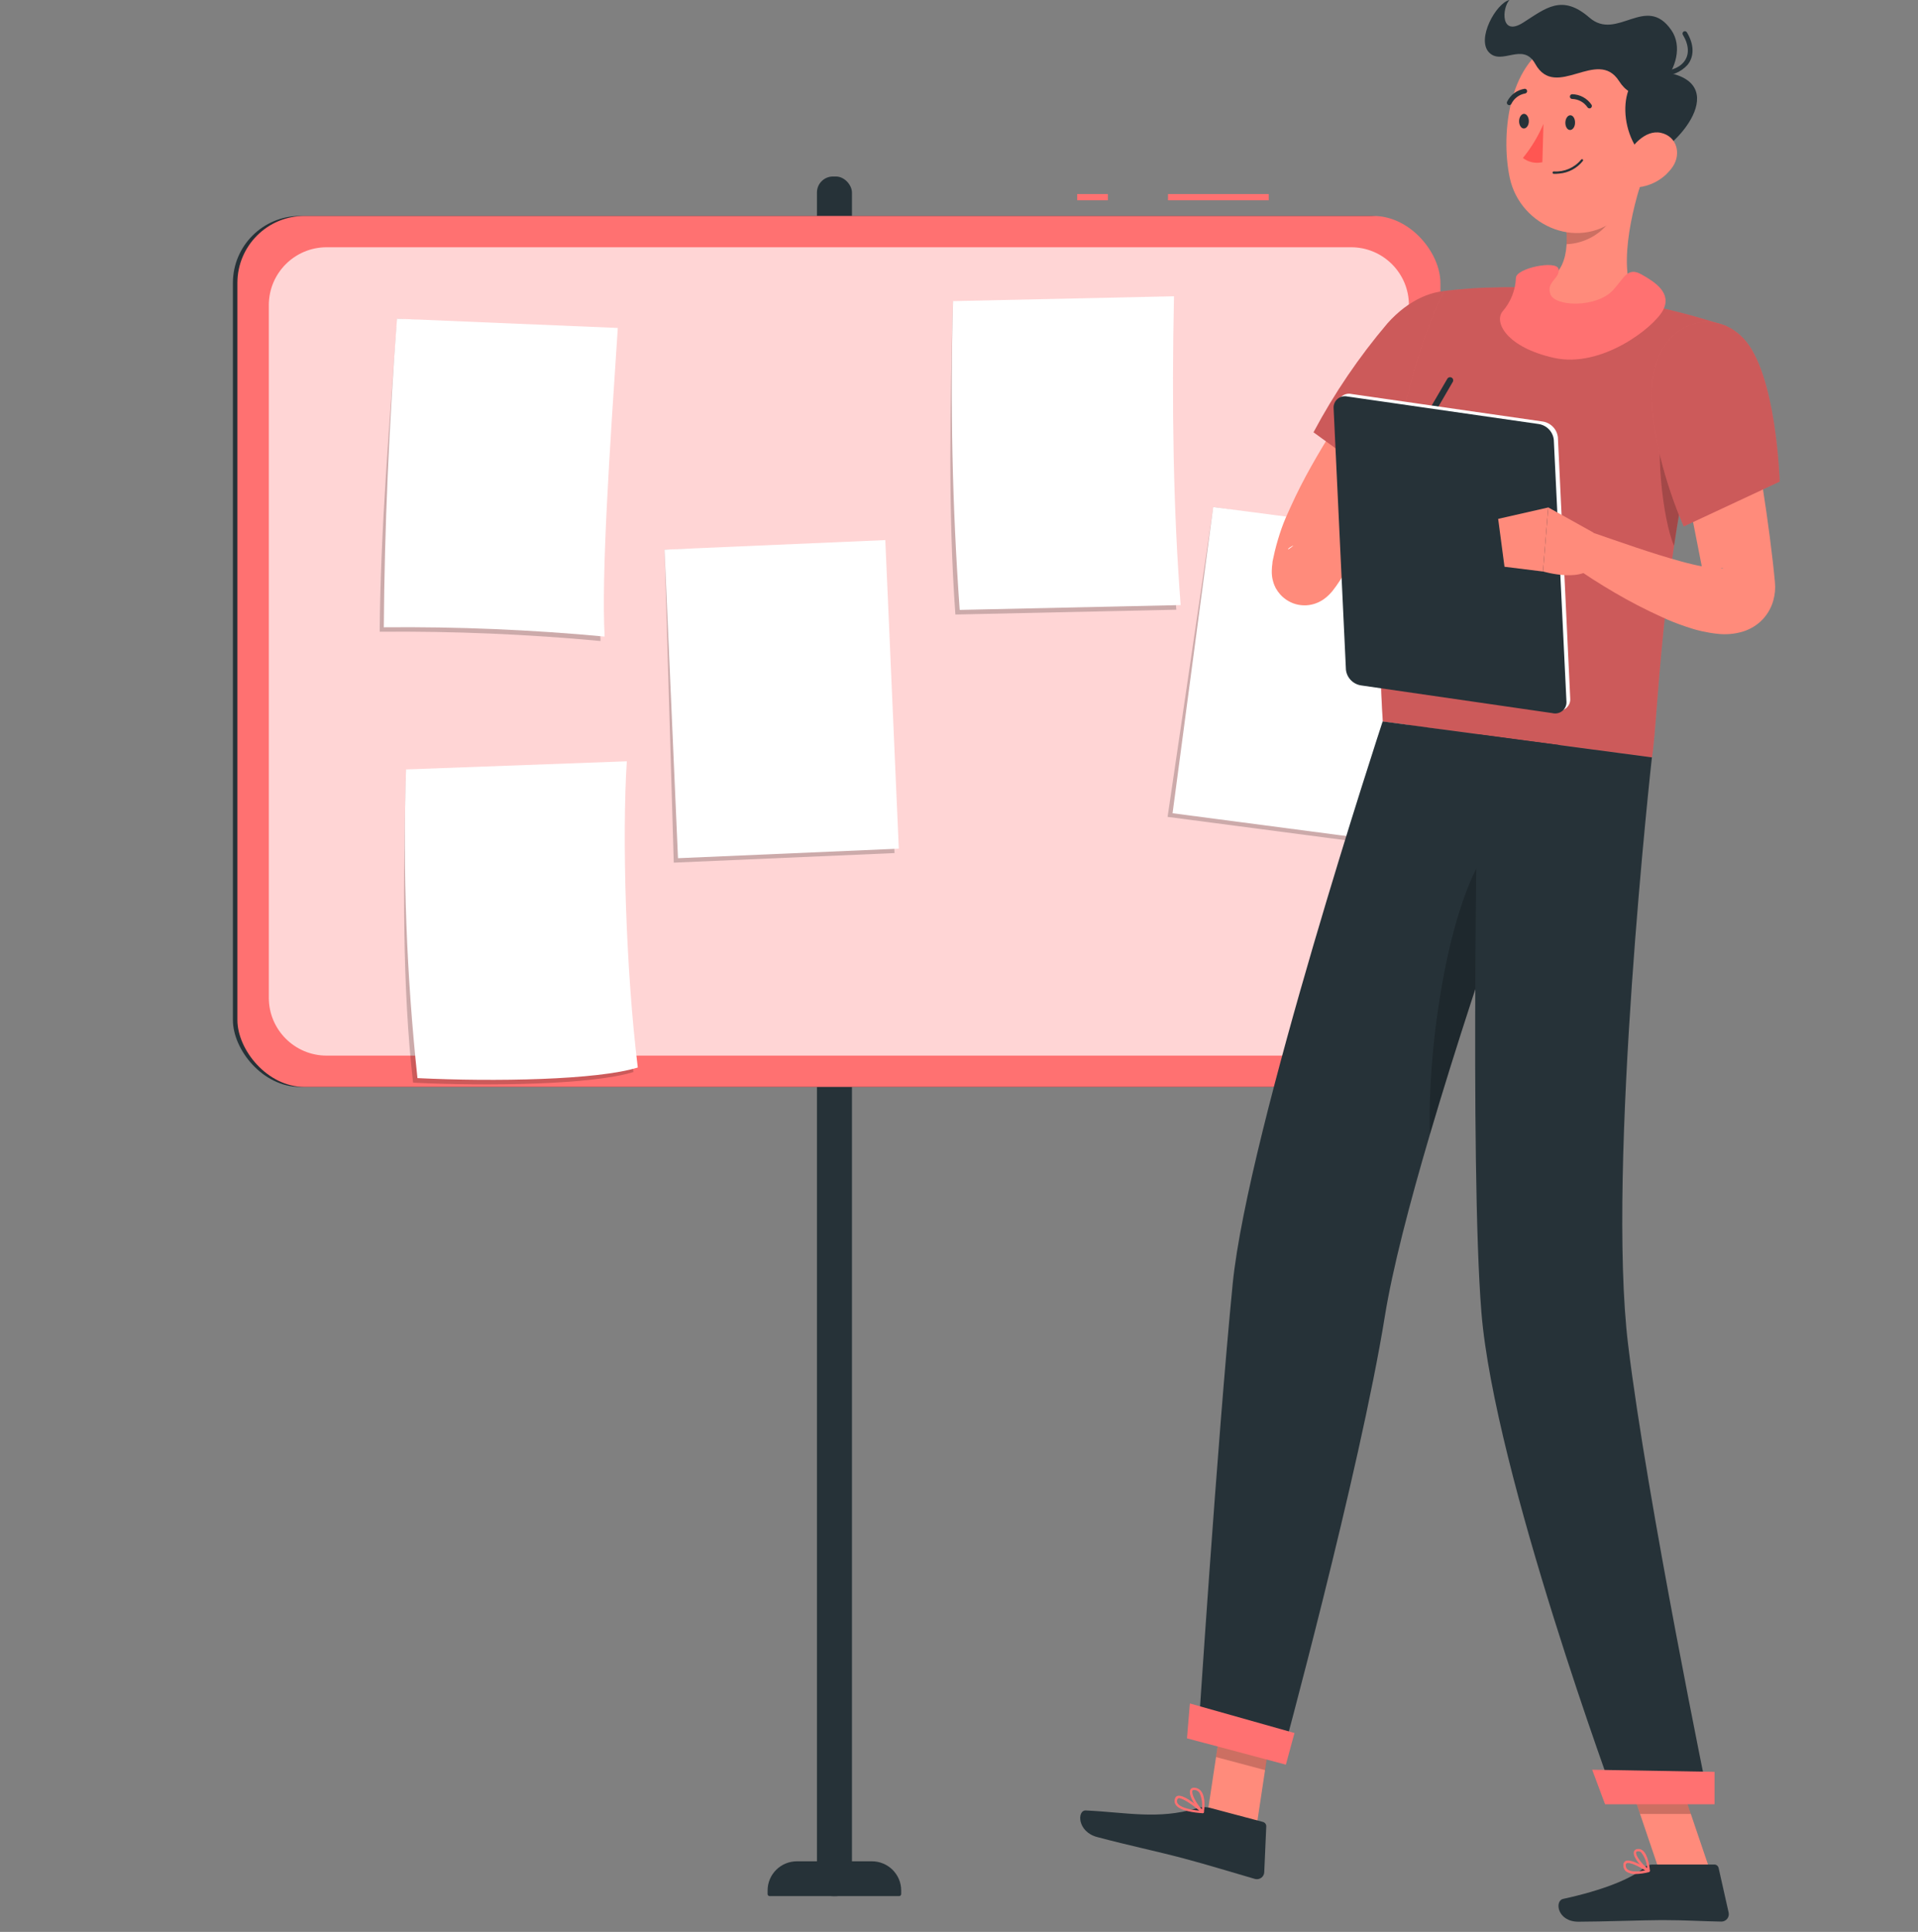 <svg width="140" height="141" viewBox="0 0 140 141" fill="none" xmlns="http://www.w3.org/2000/svg">
<rect x="0" y="0" width="140" height="141" fill="#808080" stroke="none"/>
<rect x="17" y="15.761" width="87.812" height="63.569" rx="4.89" fill="#263238"/>
<rect x="59.631" y="12.882" width="2.555" height="125.507" rx="1.17" fill="#263238"/>
<path d="M58.17 135.848H63.638C64.821 135.848 65.78 136.801 65.78 137.977V138.238C65.78 138.278 65.764 138.316 65.735 138.345C65.707 138.373 65.668 138.389 65.628 138.389H56.181C56.097 138.389 56.029 138.321 56.029 138.238V137.977C56.029 136.801 56.988 135.848 58.17 135.848V135.848Z" fill="#263238"/>
<rect x="85.256" y="14.162" width="7.352" height="0.457" fill="#FF7171"/>
<rect x="78.623" y="14.162" width="2.247" height="0.457" fill="#FF7171"/>
<rect x="17.328" y="15.761" width="87.812" height="63.569" rx="4.89" fill="#FF7171"/>
<path opacity="0.7" d="M98.62 18.046C100.95 18.046 102.84 19.935 102.84 22.266V72.825C102.84 75.156 100.95 77.045 98.62 77.045H23.843C21.512 77.045 19.622 75.156 19.622 72.825V22.266C19.622 19.935 21.512 18.046 23.843 18.046L98.62 18.046Z" fill="white"/>
<path opacity="0.2" d="M43.834 46.785C38.476 46.286 33.096 46.06 27.715 46.108C27.765 38.843 28.418 30.987 28.992 23.26L44.789 24.27C44.178 33.286 43.572 42.329 43.834 46.785Z" fill="black"/>
<path d="M44.134 46.46C38.777 45.959 33.397 45.733 28.016 45.784C28.066 38.514 28.402 30.992 28.976 23.26L45.095 23.936C44.493 32.952 43.886 42 44.134 46.46Z" fill="white"/>
<path opacity="0.2" d="M65.293 62.262L49.179 62.961L48.508 40.108L64.309 39.738L65.293 62.262V62.262Z" fill="black"/>
<path d="M48.504 40.116L64.621 39.419L65.606 61.94L49.489 62.637L48.504 40.116Z" fill="white"/>
<path opacity="0.2" d="M101.219 61.718L85.225 59.621L88.561 37.001L104.183 39.368L101.219 61.718V61.718Z" fill="black"/>
<path d="M88.555 37.006L104.549 39.106L101.583 61.454L85.589 59.355L88.555 37.006Z" fill="white"/>
<path opacity="0.2" d="M46.234 78.242C43.312 79.156 35.785 79.298 30.152 79.019C29.348 71.982 29.43 64.104 29.633 56.171L45.434 55.91C45.085 61.357 45.356 71.05 46.234 78.242Z" fill="black"/>
<path d="M46.553 77.913C43.626 78.827 36.1 78.964 30.471 78.686C29.673 71.204 29.393 63.677 29.635 56.157L45.753 55.563C45.4 61.028 45.671 70.721 46.553 77.913Z" fill="white"/>
<path opacity="0.2" d="M85.864 44.5L69.736 44.852C69.194 37.348 69.35 29.502 69.557 22.003H85.367C85.188 29.977 85.308 37.586 85.864 44.5Z" fill="black"/>
<path d="M86.179 44.162L70.051 44.514C69.512 37.01 69.35 29.497 69.564 21.976L85.692 21.624C85.517 29.648 85.646 37.252 86.179 44.162Z" fill="white"/>
<path d="M91.722 133.291L88.144 132.34L89.418 123.876L92.996 124.828L91.722 133.291V133.291Z" fill="#FF8B7B"/>
<path d="M124.814 136.507H121.108L118.223 128.003H121.929L124.814 136.507V136.507Z" fill="#FF8B7B"/>
<path d="M120.613 136.082H125.132C125.283 136.082 125.413 136.187 125.446 136.333L126.18 139.6C126.214 139.761 126.171 139.928 126.065 140.055C125.959 140.181 125.801 140.253 125.635 140.249C124.181 140.226 123.124 140.14 121.291 140.14C120.165 140.14 116.768 140.258 115.217 140.258C113.666 140.258 113.458 138.735 114.095 138.593C116.948 137.976 119.099 137.125 120.013 136.306C120.179 136.162 120.392 136.083 120.613 136.082V136.082Z" fill="#263238"/>
<path d="M88.283 131.937L92.188 132.976C92.335 133.016 92.434 133.15 92.428 133.3L92.281 136.64C92.276 136.804 92.195 136.956 92.061 137.053C91.927 137.149 91.756 137.179 91.597 137.134C90.213 136.736 88.177 136.109 86.404 135.638C84.332 135.089 82.513 134.723 80.085 134.078C78.617 133.689 78.608 132.106 79.259 132.138C82.222 132.276 84.526 132.82 87.346 131.983C87.648 131.881 87.973 131.865 88.283 131.937V131.937Z" fill="#263238"/>
<path d="M107.44 27.009C106.217 28.533 104.948 30.171 103.748 31.776C102.548 33.382 101.394 35.043 100.332 36.708C99.801 37.536 99.316 38.378 98.85 39.215L97.576 41.699L97.47 41.923C97.47 41.946 97.442 41.965 97.438 41.96C97.431 41.905 97.431 41.85 97.438 41.795C97.437 41.654 97.422 41.513 97.391 41.374C97.375 41.298 97.354 41.223 97.327 41.15C97.327 41.104 97.294 41.059 97.276 41.013C97.253 40.949 97.225 40.886 97.193 40.825C97.111 40.672 97.011 40.528 96.897 40.395C96.737 40.215 96.548 40.06 96.339 39.938C96.127 39.816 95.896 39.73 95.656 39.682C95.476 39.649 95.293 39.636 95.111 39.645C94.904 39.655 94.7 39.698 94.506 39.773C94.371 39.819 94.243 39.886 94.128 39.97C94.013 40.057 94.017 40.071 94.013 40.08C94.008 40.089 94.04 40.08 94.068 40.08C94.232 39.969 94.386 39.845 94.529 39.709C94.705 39.558 94.88 39.394 95.056 39.22C95.771 38.538 96.51 37.788 97.281 37.088L99.612 38.588C99.238 39.617 98.787 40.617 98.264 41.58C97.979 42.129 97.642 42.65 97.258 43.136C97.186 43.223 97.111 43.307 97.031 43.387C96.904 43.52 96.763 43.639 96.611 43.744C96.439 43.862 96.253 43.959 96.057 44.032C95.832 44.115 95.596 44.165 95.356 44.179C95.158 44.188 94.96 44.174 94.765 44.138C94.508 44.088 94.261 43.995 94.036 43.863C93.812 43.734 93.611 43.57 93.44 43.378C93.316 43.237 93.208 43.084 93.117 42.921C93.085 42.852 93.048 42.779 93.02 42.71L92.96 42.55C92.923 42.431 92.905 42.358 92.886 42.276C92.845 42.074 92.826 41.868 92.831 41.663C92.834 41.479 92.849 41.295 92.877 41.114C92.877 40.981 92.914 40.876 92.932 40.775C92.974 40.574 93.011 40.409 93.048 40.249C93.2 39.622 93.362 39.096 93.546 38.565C93.731 38.035 93.971 37.504 94.206 36.996C94.668 35.971 95.176 34.983 95.711 34.032C96.774 32.143 97.936 30.31 99.192 28.542C99.81 27.668 100.447 26.804 101.103 25.957C101.758 25.111 102.423 24.292 103.157 23.441L107.44 27.009Z" fill="#FF8B7B"/>
<path d="M109.453 24.315C110.247 27.732 102.672 36.484 102.672 36.484L95.877 31.552C97.385 28.717 99.196 26.05 101.278 23.597C104.389 20.111 108.58 20.559 109.453 24.315Z" fill="#FF7171"/>
<path opacity="0.2" d="M109.453 24.315C110.247 27.732 102.672 36.484 102.672 36.484L95.877 31.552C97.385 28.717 99.196 26.05 101.278 23.597C104.389 20.111 108.58 20.559 109.453 24.315Z" fill="black"/>
<path opacity="0.2" d="M89.422 123.876L88.762 128.241L92.344 129.192L92.999 124.828L89.422 123.876V123.876Z" fill="black"/>
<path opacity="0.2" d="M121.929 128.007H118.223L119.714 132.39H123.42L121.929 128.007V128.007Z" fill="black"/>
<path d="M126.026 23.803C121.202 37.49 121.115 52.313 120.575 55.286C117.694 54.907 106.847 53.456 100.934 52.665C99.604 31.648 105.43 21.236 105.43 21.236C105.43 21.236 106.713 21.067 108.448 20.994C108.993 20.994 109.579 20.957 110.189 20.962C110.526 20.962 110.867 20.962 111.213 20.985C114.017 21.204 116.805 21.583 119.564 22.119C120.085 22.215 120.616 22.325 121.129 22.439C121.641 22.554 122.052 22.663 122.513 22.778C124.494 23.276 126.026 23.803 126.026 23.803Z" fill="#FF7171"/>
<path opacity="0.2" d="M126.026 23.803C121.202 37.49 121.115 52.313 120.575 55.286C117.694 54.907 106.847 53.456 100.934 52.665C99.604 31.648 105.43 21.236 105.43 21.236C105.43 21.236 106.713 21.067 108.448 20.994C108.993 20.994 109.579 20.957 110.189 20.962C110.526 20.962 110.867 20.962 111.213 20.985C114.017 21.204 116.805 21.583 119.564 22.119C120.085 22.215 120.616 22.325 121.129 22.439C121.641 22.554 122.052 22.663 122.513 22.778C124.494 23.276 126.026 23.803 126.026 23.803Z" fill="black"/>
<path opacity="0.2" d="M121.51 30.107C120.73 32.17 121.339 37.884 122.193 39.833C122.498 37.792 122.872 35.651 123.343 33.455L121.51 30.107Z" fill="black"/>
<path d="M97.316 36.822L100.252 34.078L102.163 38.369C101.078 39.471 99.396 39.748 98.009 39.055L97.316 36.822Z" fill="#FF8B7B"/>
<path d="M102.41 32.65L103.877 36.447L102.165 38.346L100.254 34.055L102.41 32.65V32.65Z" fill="#FF8B7B"/>
<path d="M120.004 12.672C119.113 15.266 117.927 20.074 119.566 22.101C117.908 23.345 115.771 24.75 112.568 24.434C109.364 24.118 110.218 22.018 111.215 20.985C114.308 20.678 114.529 18.464 114.289 16.323L120.004 12.672Z" fill="#FF8B7B"/>
<path d="M110.649 20.289C110.649 19.566 113.65 18.958 113.765 19.644C113.881 20.33 112.842 20.559 113.17 21.474C113.497 22.389 116.521 22.48 117.73 21.186C118.534 20.321 118.787 19.452 119.808 20.024C120.828 20.596 122.056 21.396 121.382 22.654C120.708 23.912 116.904 26.886 113.442 26.122C109.98 25.358 109.015 23.514 109.689 22.714C110.276 22.036 110.614 21.181 110.649 20.289Z" fill="#FF7171"/>
<path opacity="0.2" d="M117.671 14.164L114.287 16.323C114.353 16.82 114.373 17.323 114.347 17.823C115.723 17.767 116.979 17.032 117.694 15.866C118.081 15.129 117.952 14.292 117.671 14.164Z" fill="black"/>
<path d="M120.562 8.097C120.234 11.73 120.225 13.871 118.319 15.687C115.452 18.432 110.97 16.602 110.199 12.97C109.507 9.68 110.162 4.277 113.79 2.951C115.416 2.337 117.246 2.602 118.626 3.651C120.006 4.7 120.739 6.383 120.562 8.097Z" fill="#FF8B7B"/>
<path d="M120.846 5.192C118.15 4.991 117.924 9.63 120.154 11.624C122.849 10.577 126.616 5.6 120.846 5.192Z" fill="#263238"/>
<path d="M118.178 5.915C116.599 3.445 113.562 7.361 112.062 4.662C111.162 3.038 109.624 4.799 108.687 3.825C107.75 2.85 109.2 0.233 110.178 0C109.629 0.59 109.523 2.699 111.171 1.656C112.819 0.613 114 -0.467 116.018 1.286C118.035 3.038 120.144 -0.485 121.995 2.2C123.62 4.534 120.047 8.852 118.178 5.915Z" fill="#263238"/>
<path d="M121.229 5.531C120.796 5.529 120.366 5.46 119.955 5.325C119.864 5.297 119.814 5.202 119.842 5.112C119.87 5.023 119.966 4.972 120.056 5C121.238 5.371 122.387 5.174 122.914 4.515C123.324 4.003 123.292 3.298 122.835 2.534C122.787 2.454 122.814 2.349 122.895 2.301C122.977 2.253 123.082 2.28 123.131 2.361C123.661 3.239 123.68 4.104 123.186 4.726C122.692 5.276 121.971 5.573 121.229 5.531Z" fill="#263238"/>
<path d="M122.105 12.155C121.589 12.915 120.791 13.443 119.885 13.624C118.68 13.848 118.182 12.759 118.602 11.684C118.98 10.719 120.065 9.438 121.233 9.694C122.401 9.95 122.728 11.213 122.105 12.155Z" fill="#FF8B7B"/>
<path d="M87.439 126.937L93.496 128.547C93.496 128.547 99.261 107.384 101.084 96.066C101.638 92.63 102.875 87.873 104.371 82.799C106.254 76.394 108.548 69.496 110.409 64.093C112.375 58.402 113.848 54.381 113.848 54.381L100.923 52.656C100.923 52.656 91.086 82.543 89.978 93.696C88.838 105.303 87.439 126.937 87.439 126.937Z" fill="#263238"/>
<path opacity="0.2" d="M104.37 82.808C106.253 76.404 108.547 69.505 110.408 64.102L109.263 61.142C105.787 64.729 104.158 76.399 104.37 82.808Z" fill="black"/>
<path d="M107.901 53.598C107.901 53.598 107.264 85.059 108.132 95.782C109.087 107.531 117.969 131.539 117.969 131.539H124.754C124.754 131.539 120.226 109.58 118.841 98.143C117.258 85.151 120.577 55.277 120.577 55.277L107.901 53.598Z" fill="#263238"/>
<path d="M117.158 131.685H125.149V129.32L116.217 129.165L117.158 131.685V131.685Z" fill="#FF7171"/>
<path d="M86.641 126.873L93.86 128.794L94.488 126.484L86.853 124.329L86.641 126.873V126.873Z" fill="#FF7171"/>
<path d="M114.966 8.962C114.966 9.255 114.796 9.493 114.597 9.488C114.399 9.484 114.251 9.236 114.26 8.939C114.269 8.642 114.436 8.408 114.629 8.413C114.823 8.418 114.976 8.665 114.966 8.962Z" fill="#263238"/>
<path d="M111.594 8.852C111.594 9.15 111.418 9.383 111.224 9.378C111.031 9.374 110.878 9.127 110.883 8.834C110.888 8.541 111.058 8.299 111.252 8.308C111.446 8.317 111.598 8.569 111.594 8.852Z" fill="#263238"/>
<path d="M112.66 9.044C112.28 9.939 111.775 10.777 111.16 11.533C111.565 11.839 112.086 11.952 112.582 11.839L112.66 9.044Z" fill="#FF5652"/>
<path d="M113.818 12.668C114.492 12.611 115.112 12.28 115.531 11.753C115.562 11.719 115.562 11.667 115.531 11.634C115.511 11.62 115.487 11.614 115.463 11.619C115.44 11.623 115.419 11.637 115.406 11.657C114.922 12.244 114.18 12.563 113.417 12.512C113.392 12.511 113.369 12.519 113.352 12.536C113.334 12.552 113.324 12.575 113.324 12.599C113.324 12.645 113.361 12.684 113.407 12.686C113.545 12.69 113.682 12.684 113.818 12.668Z" fill="#263238"/>
<path d="M116.04 7.91C116.07 7.907 116.098 7.896 116.123 7.878C116.161 7.851 116.186 7.811 116.194 7.765C116.202 7.72 116.191 7.673 116.164 7.635C115.846 7.172 115.322 6.889 114.756 6.876C114.71 6.878 114.666 6.899 114.635 6.933C114.604 6.968 114.588 7.013 114.59 7.059C114.591 7.105 114.611 7.148 114.645 7.179C114.679 7.21 114.724 7.226 114.77 7.224V7.224C115.218 7.238 115.63 7.467 115.878 7.837C115.915 7.888 115.976 7.915 116.04 7.91V7.91Z" fill="#263238"/>
<path d="M110.185 7.672C110.243 7.667 110.293 7.632 110.319 7.581C110.513 7.179 110.891 6.896 111.334 6.821C111.42 6.801 111.478 6.721 111.469 6.633C111.459 6.546 111.386 6.479 111.297 6.478C110.738 6.564 110.257 6.916 110.009 7.42C109.987 7.461 109.982 7.509 109.996 7.553C110.01 7.597 110.042 7.633 110.083 7.654C110.114 7.671 110.15 7.677 110.185 7.672Z" fill="#263238"/>
<path fill-rule="evenodd" clip-rule="evenodd" d="M120.36 136.637C120.043 136.72 119.718 136.767 119.391 136.777C119.137 136.793 118.886 136.722 118.675 136.574C118.544 136.454 118.477 136.274 118.495 136.092C118.497 135.983 118.555 135.883 118.647 135.832C119.042 135.622 120.182 136.339 120.373 136.459C120.379 136.463 120.384 136.466 120.388 136.468C120.415 136.489 120.43 136.524 120.425 136.56C120.42 136.597 120.395 136.627 120.36 136.637ZM120.082 136.512C120.09 136.51 120.098 136.508 120.105 136.507V136.526C120.098 136.521 120.09 136.516 120.082 136.512ZM118.79 136.435C118.99 136.611 119.461 136.636 120.082 136.512C119.6 136.203 118.952 135.882 118.725 135.996C118.688 136.019 118.667 136.062 118.67 136.107C118.652 136.231 118.697 136.355 118.79 136.435Z" fill="#FF7171"/>
<path fill-rule="evenodd" clip-rule="evenodd" d="M120.391 136.594C120.375 136.599 120.357 136.599 120.341 136.594L120.299 136.599C119.916 136.393 119.177 135.588 119.256 135.176C119.282 135.045 119.398 134.951 119.533 134.952C119.668 134.932 119.804 134.972 119.907 135.061C120.336 135.409 120.428 136.47 120.428 136.516C120.433 136.547 120.418 136.578 120.391 136.594ZM119.792 135.194C119.737 135.144 119.664 135.116 119.589 135.117H119.552C119.423 135.13 119.423 135.185 119.423 135.208C119.377 135.428 119.848 136.054 120.231 136.343C120.206 135.925 120.053 135.524 119.792 135.194Z" fill="#FF7171"/>
<path fill-rule="evenodd" clip-rule="evenodd" d="M87.874 132.28C87.861 132.31 87.833 132.331 87.8 132.335L87.786 132.34C87.177 132.298 86.115 132.175 85.815 131.717C85.725 131.582 85.707 131.411 85.769 131.26C85.798 131.168 85.873 131.097 85.967 131.072C86.466 130.949 87.712 132.056 87.851 132.184C87.878 132.208 87.887 132.246 87.874 132.28ZM87.536 132.152C87.037 131.717 86.34 131.237 86.045 131.237L86.008 131.255C85.97 131.265 85.942 131.295 85.934 131.333C85.891 131.43 85.902 131.542 85.962 131.63C86.128 131.882 86.709 132.069 87.536 132.152Z" fill="#FF7171"/>
<path fill-rule="evenodd" clip-rule="evenodd" d="M87.821 132.335H87.798C87.776 132.337 87.753 132.332 87.734 132.321C87.341 132.01 86.704 131.022 86.879 130.638C86.921 130.546 87.018 130.45 87.258 130.487C87.434 130.513 87.591 130.611 87.692 130.757C88.012 131.197 87.906 132.037 87.881 132.231C87.878 132.253 87.877 132.267 87.877 132.271C87.871 132.3 87.85 132.325 87.821 132.335ZM87.229 130.642H87.137C87.072 130.646 87.05 130.675 87.042 130.685C87.041 130.686 87.04 130.687 87.04 130.688C86.934 130.926 87.354 131.681 87.723 132.06C87.79 131.647 87.729 131.222 87.548 130.843C87.475 130.734 87.359 130.661 87.229 130.642Z" fill="#FF7171"/>
<path d="M126.992 26.639C127.528 29.023 127.98 31.392 128.377 33.789C128.774 36.187 129.129 38.588 129.406 41.022L129.503 41.937L129.559 42.504C129.601 42.949 129.56 43.397 129.439 43.827C129.274 44.424 128.943 44.963 128.483 45.382C128.099 45.724 127.641 45.976 127.145 46.118C126.567 46.28 125.963 46.328 125.367 46.26C124.593 46.176 123.831 46.004 123.096 45.748C122.436 45.524 121.827 45.291 121.25 45.011C120.092 44.487 118.962 43.902 117.866 43.259C116.782 42.623 115.743 41.969 114.709 41.224L116.025 38.794C118.263 39.563 120.544 40.386 122.732 40.981C123.276 41.132 123.816 41.26 124.329 41.352C124.757 41.449 125.196 41.495 125.635 41.489C125.769 41.489 125.875 41.429 125.663 41.466C125.456 41.519 125.266 41.624 125.113 41.772C124.874 41.983 124.698 42.255 124.606 42.559C124.567 42.698 124.544 42.841 124.536 42.985C124.536 43.062 124.536 42.939 124.513 42.875L124.472 42.655L124.306 41.786C123.853 39.462 123.392 37.131 122.921 34.791C122.459 32.454 121.97 30.102 121.536 27.774L126.992 26.639Z" fill="#FF8B7B"/>
<path d="M127.267 24.704C129.686 27.27 129.903 35.153 129.903 35.153L122.901 38.424C122.901 38.424 120.629 33.414 120.556 28.881C120.482 23.739 124.844 22.119 127.267 24.704Z" fill="#FF7171"/>
<path opacity="0.2" d="M127.267 24.704C129.686 27.27 129.903 35.153 129.903 35.153L122.901 38.424C122.901 38.424 120.629 33.414 120.556 28.881C120.482 23.739 124.844 22.119 127.267 24.704Z" fill="black"/>
<path d="M102.163 34.284C102.123 34.283 102.084 34.274 102.048 34.256C101.938 34.191 101.901 34.051 101.965 33.941L105.657 27.623C105.727 27.528 105.858 27.5 105.96 27.559C106.062 27.618 106.103 27.744 106.054 27.851L102.385 34.169C102.339 34.246 102.253 34.291 102.163 34.284Z" fill="#263238"/>
<path d="M113.619 51.855L99.664 49.842C99.075 49.754 98.622 49.281 98.561 48.694L97.638 29.603C97.624 29.345 97.733 29.096 97.933 28.929C98.132 28.763 98.399 28.699 98.653 28.757L112.608 30.765C113.197 30.859 113.65 31.331 113.715 31.918L114.616 51.009C114.628 51.263 114.521 51.508 114.326 51.674C114.131 51.84 113.87 51.906 113.619 51.855V51.855Z" fill="white"/>
<path d="M113.305 52.047L99.351 50.025C98.761 49.937 98.306 49.465 98.243 48.877L97.343 29.787C97.328 29.529 97.436 29.279 97.635 29.112C97.834 28.946 98.1 28.882 98.354 28.94L112.308 30.948C112.9 31.037 113.356 31.512 113.416 32.101L114.339 51.187C114.362 51.452 114.253 51.712 114.047 51.883C113.842 52.054 113.565 52.115 113.305 52.047V52.047Z" fill="#263238"/>
<path d="M116.292 38.863L113.01 37.033L112.627 41.708C112.627 41.708 115.766 42.651 116.454 41.054L116.292 38.863Z" fill="#FF8B7B"/>
<path d="M109.355 37.87L109.817 41.365L112.628 41.713L113.011 37.038L109.355 37.87V37.87Z" fill="#FF8B7B"/>
</svg>
